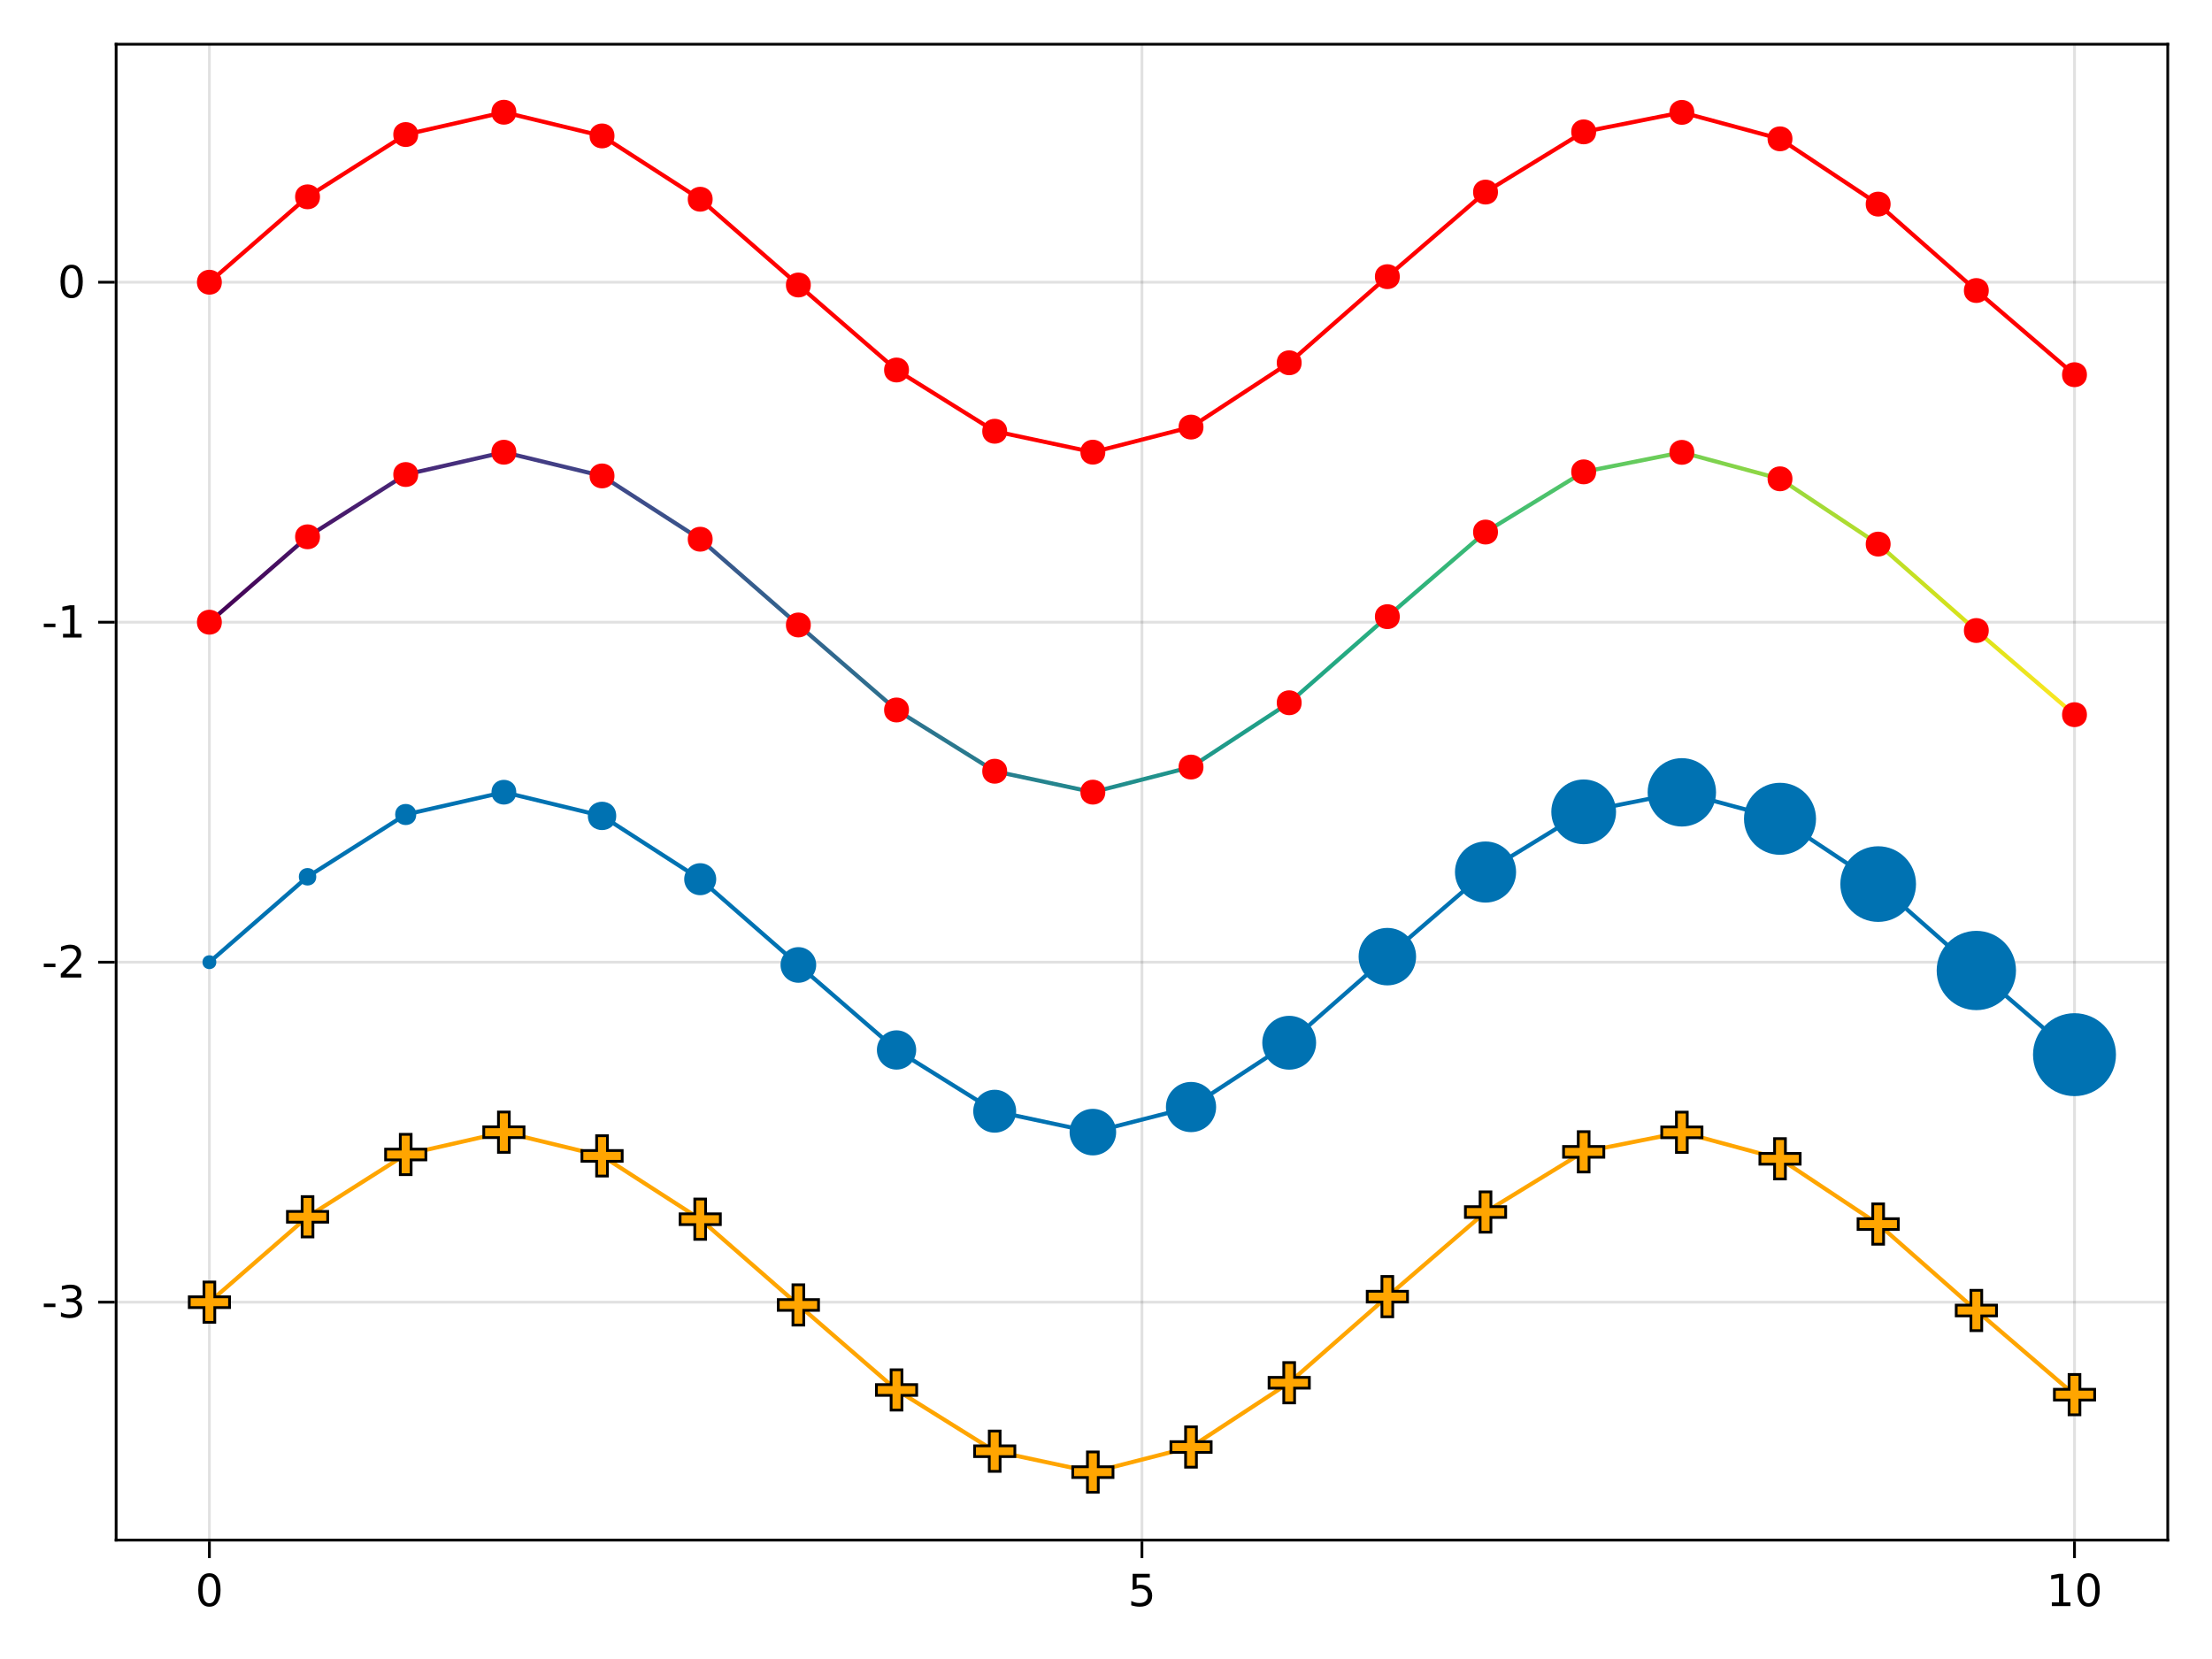 <?xml version="1.0" encoding="UTF-8"?>
<svg xmlns="http://www.w3.org/2000/svg" xmlns:xlink="http://www.w3.org/1999/xlink" width="600pt" height="450pt" viewBox="0 0 600 450" version="1.1">
<defs>
<g>
<symbol overflow="visible" id="glyph0-0-9A0WEqZh">
<path style="stroke:none;" d="M 0.594 2.125 L 0.594 -8.469 L 6.594 -8.469 L 6.594 2.125 Z M 1.266 1.453 L 5.938 1.453 L 5.938 -7.781 L 1.266 -7.781 Z M 1.266 1.453 "/>
</symbol>
<symbol overflow="visible" id="glyph0-1-9A0WEqZh">
<path style="stroke:none;" d="M 3.812 -7.969 C 3.207 -7.969 2.75 -7.664 2.438 -7.062 C 2.133 -6.469 1.984 -5.566 1.984 -4.359 C 1.984 -3.16 2.133 -2.258 2.438 -1.656 C 2.75 -1.062 3.207 -0.766 3.812 -0.766 C 4.426 -0.766 4.883 -1.062 5.188 -1.656 C 5.5 -2.258 5.656 -3.16 5.656 -4.359 C 5.656 -5.566 5.5 -6.469 5.188 -7.062 C 4.883 -7.664 4.426 -7.969 3.812 -7.969 Z M 3.812 -8.906 C 4.789 -8.906 5.539 -8.516 6.062 -7.734 C 6.582 -6.961 6.844 -5.836 6.844 -4.359 C 6.844 -2.891 6.582 -1.766 6.062 -0.984 C 5.539 -0.211 4.789 0.172 3.812 0.172 C 2.832 0.172 2.082 -0.211 1.562 -0.984 C 1.051 -1.766 0.797 -2.891 0.797 -4.359 C 0.797 -5.836 1.051 -6.961 1.562 -7.734 C 2.082 -8.516 2.832 -8.906 3.812 -8.906 Z M 3.812 -8.906 "/>
</symbol>
<symbol overflow="visible" id="glyph0-2-9A0WEqZh">
<path style="stroke:none;" d="M 2.297 -1 L 6.438 -1 L 6.438 0 L 0.875 0 L 0.875 -1 C 1.32 -1.457 1.93 -2.078 2.703 -2.859 C 3.484 -3.648 3.973 -4.16 4.172 -4.391 C 4.555 -4.805 4.82 -5.16 4.969 -5.453 C 5.125 -5.754 5.203 -6.047 5.203 -6.328 C 5.203 -6.797 5.035 -7.176 4.703 -7.469 C 4.379 -7.758 3.957 -7.906 3.438 -7.906 C 3.062 -7.906 2.664 -7.844 2.25 -7.719 C 1.844 -7.594 1.406 -7.395 0.938 -7.125 L 0.938 -8.328 C 1.414 -8.516 1.859 -8.656 2.266 -8.75 C 2.68 -8.852 3.062 -8.906 3.406 -8.906 C 4.312 -8.906 5.035 -8.676 5.578 -8.219 C 6.117 -7.77 6.391 -7.164 6.391 -6.406 C 6.391 -6.051 6.32 -5.711 6.188 -5.391 C 6.051 -5.066 5.805 -4.688 5.453 -4.25 C 5.348 -4.133 5.035 -3.805 4.516 -3.266 C 3.992 -2.723 3.254 -1.969 2.297 -1 Z M 2.297 -1 "/>
</symbol>
<symbol overflow="visible" id="glyph1-0-9A0WEqZh">
<path style="stroke:none;" d="M 0.594 2.125 L 0.594 -8.469 L 6.594 -8.469 L 6.594 2.125 Z M 1.266 1.453 L 5.938 1.453 L 5.938 -7.781 L 1.266 -7.781 Z M 1.266 1.453 "/>
</symbol>
<symbol overflow="visible" id="glyph1-1-9A0WEqZh">
<path style="stroke:none;" d="M 1.297 -8.75 L 5.938 -8.75 L 5.938 -7.75 L 2.375 -7.75 L 2.375 -5.609 C 2.551 -5.672 2.723 -5.711 2.891 -5.734 C 3.066 -5.766 3.238 -5.781 3.406 -5.781 C 4.383 -5.781 5.16 -5.508 5.734 -4.969 C 6.305 -4.438 6.594 -3.719 6.594 -2.812 C 6.594 -1.863 6.297 -1.129 5.703 -0.609 C 5.117 -0.086 4.297 0.172 3.234 0.172 C 2.859 0.172 2.477 0.141 2.094 0.078 C 1.719 0.016 1.328 -0.078 0.922 -0.203 L 0.922 -1.391 C 1.273 -1.203 1.641 -1.062 2.016 -0.969 C 2.391 -0.875 2.785 -0.828 3.203 -0.828 C 3.879 -0.828 4.414 -1.004 4.812 -1.359 C 5.207 -1.711 5.406 -2.195 5.406 -2.812 C 5.406 -3.414 5.207 -3.895 4.812 -4.25 C 4.414 -4.602 3.879 -4.781 3.203 -4.781 C 2.891 -4.781 2.57 -4.742 2.25 -4.672 C 1.938 -4.609 1.617 -4.504 1.297 -4.359 Z M 1.297 -8.75 "/>
</symbol>
<symbol overflow="visible" id="glyph1-2-9A0WEqZh">
<path style="stroke:none;" d="M 3.812 -7.969 C 3.207 -7.969 2.75 -7.664 2.438 -7.062 C 2.133 -6.469 1.984 -5.566 1.984 -4.359 C 1.984 -3.16 2.133 -2.258 2.438 -1.656 C 2.75 -1.062 3.207 -0.766 3.812 -0.766 C 4.426 -0.766 4.883 -1.062 5.188 -1.656 C 5.5 -2.258 5.656 -3.16 5.656 -4.359 C 5.656 -5.566 5.5 -6.469 5.188 -7.062 C 4.883 -7.664 4.426 -7.969 3.812 -7.969 Z M 3.812 -8.906 C 4.789 -8.906 5.539 -8.516 6.062 -7.734 C 6.582 -6.961 6.844 -5.836 6.844 -4.359 C 6.844 -2.891 6.582 -1.766 6.062 -0.984 C 5.539 -0.211 4.789 0.172 3.812 0.172 C 2.832 0.172 2.082 -0.211 1.562 -0.984 C 1.051 -1.766 0.797 -2.891 0.797 -4.359 C 0.797 -5.836 1.051 -6.961 1.562 -7.734 C 2.082 -8.516 2.832 -8.906 3.812 -8.906 Z M 3.812 -8.906 "/>
</symbol>
<symbol overflow="visible" id="glyph2-0-9A0WEqZh">
<path style="stroke:none;" d="M 0.594 2.125 L 0.594 -8.469 L 6.594 -8.469 L 6.594 2.125 Z M 1.266 1.453 L 5.938 1.453 L 5.938 -7.781 L 1.266 -7.781 Z M 1.266 1.453 "/>
</symbol>
<symbol overflow="visible" id="glyph2-1-9A0WEqZh">
<path style="stroke:none;" d="M 1.484 -1 L 3.422 -1 L 3.422 -7.672 L 1.312 -7.25 L 1.312 -8.328 L 3.406 -8.75 L 4.594 -8.75 L 4.594 -1 L 6.531 -1 L 6.531 0 L 1.484 0 Z M 1.484 -1 "/>
</symbol>
<symbol overflow="visible" id="glyph3-0-9A0WEqZh">
<path style="stroke:none;" d="M 0.594 2.125 L 0.594 -8.469 L 6.594 -8.469 L 6.594 2.125 Z M 1.266 1.453 L 5.938 1.453 L 5.938 -7.781 L 1.266 -7.781 Z M 1.266 1.453 "/>
</symbol>
<symbol overflow="visible" id="glyph3-1-9A0WEqZh">
<path style="stroke:none;" d="M 0.594 -3.766 L 3.75 -3.766 L 3.75 -2.812 L 0.594 -2.812 Z M 0.594 -3.766 "/>
</symbol>
<symbol overflow="visible" id="glyph4-0-9A0WEqZh">
<path style="stroke:none;" d="M 0.594 2.125 L 0.594 -8.469 L 6.594 -8.469 L 6.594 2.125 Z M 1.266 1.453 L 5.938 1.453 L 5.938 -7.781 L 1.266 -7.781 Z M 1.266 1.453 "/>
</symbol>
<symbol overflow="visible" id="glyph4-1-9A0WEqZh">
<path style="stroke:none;" d="M 4.875 -4.719 C 5.438 -4.594 5.875 -4.336 6.188 -3.953 C 6.508 -3.578 6.672 -3.109 6.672 -2.547 C 6.672 -1.68 6.375 -1.008 5.781 -0.531 C 5.188 -0.062 4.344 0.172 3.25 0.172 C 2.883 0.172 2.504 0.133 2.109 0.062 C 1.723 -0.008 1.328 -0.117 0.922 -0.266 L 0.922 -1.406 C 1.242 -1.219 1.598 -1.07 1.984 -0.969 C 2.379 -0.875 2.789 -0.828 3.219 -0.828 C 3.957 -0.828 4.52 -0.973 4.906 -1.266 C 5.301 -1.555 5.5 -1.984 5.5 -2.547 C 5.5 -3.055 5.316 -3.457 4.953 -3.75 C 4.586 -4.039 4.086 -4.188 3.453 -4.188 L 2.422 -4.188 L 2.422 -5.156 L 3.5 -5.156 C 4.07 -5.156 4.516 -5.27 4.828 -5.5 C 5.141 -5.738 5.297 -6.078 5.297 -6.516 C 5.297 -6.961 5.133 -7.305 4.812 -7.547 C 4.5 -7.785 4.047 -7.906 3.453 -7.906 C 3.117 -7.906 2.766 -7.867 2.391 -7.797 C 2.023 -7.734 1.617 -7.629 1.172 -7.484 L 1.172 -8.531 C 1.629 -8.656 2.051 -8.75 2.438 -8.812 C 2.832 -8.875 3.203 -8.906 3.547 -8.906 C 4.453 -8.906 5.164 -8.703 5.688 -8.297 C 6.207 -7.891 6.469 -7.336 6.469 -6.641 C 6.469 -6.148 6.328 -5.738 6.047 -5.406 C 5.773 -5.07 5.383 -4.844 4.875 -4.719 Z M 4.875 -4.719 "/>
</symbol>
<symbol overflow="visible" id="glyph5-0-9A0WEqZh">
<path style="stroke:none;" d="M 0.594 2.125 L 0.594 -8.469 L 6.594 -8.469 L 6.594 2.125 Z M 1.266 1.453 L 5.938 1.453 L 5.938 -7.781 L 1.266 -7.781 Z M 1.266 1.453 "/>
</symbol>
<symbol overflow="visible" id="glyph5-1-9A0WEqZh">
<path style="stroke:none;" d="M 0.594 -3.766 L 3.75 -3.766 L 3.75 -2.812 L 0.594 -2.812 Z M 0.594 -3.766 "/>
</symbol>
<symbol overflow="visible" id="glyph6-0-9A0WEqZh">
<path style="stroke:none;" d="M 0.594 2.125 L 0.594 -8.469 L 6.594 -8.469 L 6.594 2.125 Z M 1.266 1.453 L 5.938 1.453 L 5.938 -7.781 L 1.266 -7.781 Z M 1.266 1.453 "/>
</symbol>
<symbol overflow="visible" id="glyph6-1-9A0WEqZh">
<path style="stroke:none;" d="M 0.594 -3.766 L 3.75 -3.766 L 3.75 -2.812 L 0.594 -2.812 Z M 0.594 -3.766 "/>
</symbol>
<symbol overflow="visible" id="glyph7-0-9A0WEqZh">
<path style="stroke:none;" d="M 0.594 2.125 L 0.594 -8.469 L 6.594 -8.469 L 6.594 2.125 Z M 1.266 1.453 L 5.938 1.453 L 5.938 -7.781 L 1.266 -7.781 Z M 1.266 1.453 "/>
</symbol>
<symbol overflow="visible" id="glyph7-1-9A0WEqZh">
<path style="stroke:none;" d="M 1.484 -1 L 3.422 -1 L 3.422 -7.672 L 1.312 -7.25 L 1.312 -8.328 L 3.406 -8.75 L 4.594 -8.75 L 4.594 -1 L 6.531 -1 L 6.531 0 L 1.484 0 Z M 1.484 -1 "/>
</symbol>
<symbol overflow="visible" id="glyph7-2-9A0WEqZh">
<path style="stroke:none;" d="M 3.812 -7.969 C 3.207 -7.969 2.75 -7.664 2.438 -7.062 C 2.133 -6.469 1.984 -5.566 1.984 -4.359 C 1.984 -3.16 2.133 -2.258 2.438 -1.656 C 2.75 -1.062 3.207 -0.766 3.812 -0.766 C 4.426 -0.766 4.883 -1.062 5.188 -1.656 C 5.5 -2.258 5.656 -3.16 5.656 -4.359 C 5.656 -5.566 5.5 -6.469 5.188 -7.062 C 4.883 -7.664 4.426 -7.969 3.812 -7.969 Z M 3.812 -8.906 C 4.789 -8.906 5.539 -8.516 6.062 -7.734 C 6.582 -6.961 6.844 -5.836 6.844 -4.359 C 6.844 -2.891 6.582 -1.766 6.062 -0.984 C 5.539 -0.211 4.789 0.172 3.812 0.172 C 2.832 0.172 2.082 -0.211 1.562 -0.984 C 1.051 -1.766 0.797 -2.891 0.797 -4.359 C 0.797 -5.836 1.051 -6.961 1.562 -7.734 C 2.082 -8.516 2.832 -8.906 3.812 -8.906 Z M 3.812 -8.906 "/>
</symbol>
</g>
<linearGradient id="linear0-9A0WEqZh" gradientUnits="userSpaceOnUse" x1="33.727" y1="209.028" x2="69.23" y2="178.144" gradientTransform="matrix(1,0,0,1,42,16)">
<stop offset="0" style="stop-color:rgb(26.7%,0.487%,32.941%);stop-opacity:1;"/>
<stop offset="1" style="stop-color:rgb(28.113%,8.119%,40.447%);stop-opacity:1;"/>
</linearGradient>
<linearGradient id="linear1-9A0WEqZh" gradientUnits="userSpaceOnUse" x1="69.23" y1="178.144" x2="104.732" y2="155.619" gradientTransform="matrix(1,0,0,1,42,16)">
<stop offset="0" style="stop-color:rgb(28.113%,8.119%,40.447%);stop-opacity:1;"/>
<stop offset="1" style="stop-color:rgb(28.195%,15.01%,46.479%);stop-opacity:1;"/>
</linearGradient>
<linearGradient id="linear2-9A0WEqZh" gradientUnits="userSpaceOnUse" x1="104.732" y1="155.619" x2="140.234" y2="147.551" gradientTransform="matrix(1,0,0,1,42,16)">
<stop offset="0" style="stop-color:rgb(28.195%,15.01%,46.479%);stop-opacity:1;"/>
<stop offset="1" style="stop-color:rgb(27.026%,21.532%,50.772%);stop-opacity:1;"/>
</linearGradient>
<linearGradient id="linear3-9A0WEqZh" gradientUnits="userSpaceOnUse" x1="140.234" y1="147.551" x2="175.737" y2="156.122" gradientTransform="matrix(1,0,0,1,42,16)">
<stop offset="0" style="stop-color:rgb(27.026%,21.532%,50.772%);stop-opacity:1;"/>
<stop offset="1" style="stop-color:rgb(24.92%,27.736%,53.41%);stop-opacity:1;"/>
</linearGradient>
<linearGradient id="linear4-9A0WEqZh" gradientUnits="userSpaceOnUse" x1="175.737" y1="156.122" x2="211.239" y2="179.015" gradientTransform="matrix(1,0,0,1,42,16)">
<stop offset="0" style="stop-color:rgb(24.92%,27.736%,53.41%);stop-opacity:1;"/>
<stop offset="1" style="stop-color:rgb(22.372%,33.543%,54.813%);stop-opacity:1;"/>
</linearGradient>
<linearGradient id="linear5-9A0WEqZh" gradientUnits="userSpaceOnUse" x1="211.239" y1="179.015" x2="246.742" y2="210.031" gradientTransform="matrix(1,0,0,1,42,16)">
<stop offset="0" style="stop-color:rgb(22.372%,33.543%,54.813%);stop-opacity:1;"/>
<stop offset="1" style="stop-color:rgb(19.849%,38.967%,55.481%);stop-opacity:1;"/>
</linearGradient>
<linearGradient id="linear6-9A0WEqZh" gradientUnits="userSpaceOnUse" x1="246.742" y1="210.031" x2="282.244" y2="240.775" gradientTransform="matrix(1,0,0,1,42,16)">
<stop offset="0" style="stop-color:rgb(19.849%,38.967%,55.481%);stop-opacity:1;"/>
<stop offset="1" style="stop-color:rgb(17.592%,44.109%,55.768%);stop-opacity:1;"/>
</linearGradient>
<linearGradient id="linear7-9A0WEqZh" gradientUnits="userSpaceOnUse" x1="282.244" y1="240.775" x2="317.746" y2="262.927" gradientTransform="matrix(1,0,0,1,42,16)">
<stop offset="0" style="stop-color:rgb(17.592%,44.109%,55.768%);stop-opacity:1;"/>
<stop offset="1" style="stop-color:rgb(15.573%,49.098%,55.79%);stop-opacity:1;"/>
</linearGradient>
<linearGradient id="linear8-9A0WEqZh" gradientUnits="userSpaceOnUse" x1="317.746" y1="262.927" x2="353.249" y2="270.49" gradientTransform="matrix(1,0,0,1,42,16)">
<stop offset="0" style="stop-color:rgb(15.573%,49.098%,55.79%);stop-opacity:1;"/>
<stop offset="1" style="stop-color:rgb(13.669%,54.04%,55.457%);stop-opacity:1;"/>
</linearGradient>
<linearGradient id="linear9-9A0WEqZh" gradientUnits="userSpaceOnUse" x1="353.249" y1="270.49" x2="388.751" y2="261.417" gradientTransform="matrix(1,0,0,1,42,16)">
<stop offset="0" style="stop-color:rgb(13.669%,54.04%,55.457%);stop-opacity:1;"/>
<stop offset="1" style="stop-color:rgb(12.169%,58.983%,54.542%);stop-opacity:1;"/>
</linearGradient>
<linearGradient id="linear1-9A0WEqZh0" gradientUnits="userSpaceOnUse" x1="388.751" y1="261.417" x2="424.254" y2="238.163" gradientTransform="matrix(1,0,0,1,42,16)">
<stop offset="0" style="stop-color:rgb(12.169%,58.983%,54.542%);stop-opacity:1;"/>
<stop offset="1" style="stop-color:rgb(12.429%,63.912%,52.769%);stop-opacity:1;"/>
</linearGradient>
<linearGradient id="linear1-9A0WEqZh1" gradientUnits="userSpaceOnUse" x1="424.254" y1="238.163" x2="459.756" y2="207.024" gradientTransform="matrix(1,0,0,1,42,16)">
<stop offset="0" style="stop-color:rgb(12.429%,63.912%,52.769%);stop-opacity:1;"/>
<stop offset="1" style="stop-color:rgb(16.225%,68.75%,49.899%);stop-opacity:1;"/>
</linearGradient>
<linearGradient id="linear1-9A0WEqZh2" gradientUnits="userSpaceOnUse" x1="459.756" y1="207.024" x2="495.258" y2="176.427" gradientTransform="matrix(1,0,0,1,42,16)">
<stop offset="0" style="stop-color:rgb(16.225%,68.75%,49.899%);stop-opacity:1;"/>
<stop offset="1" style="stop-color:rgb(23.592%,73.383%,45.758%);stop-opacity:1;"/>
</linearGradient>
<linearGradient id="linear1-9A0WEqZh3" gradientUnits="userSpaceOnUse" x1="495.258" y1="176.427" x2="530.761" y2="154.655" gradientTransform="matrix(1,0,0,1,42,16)">
<stop offset="0" style="stop-color:rgb(23.592%,73.383%,45.758%);stop-opacity:1;"/>
<stop offset="1" style="stop-color:rgb(33.503%,77.67%,40.253%);stop-opacity:1;"/>
</linearGradient>
<linearGradient id="linear1-9A0WEqZh4" gradientUnits="userSpaceOnUse" x1="530.761" y1="154.655" x2="566.263" y2="147.6" gradientTransform="matrix(1,0,0,1,42,16)">
<stop offset="0" style="stop-color:rgb(33.503%,77.67%,40.253%);stop-opacity:1;"/>
<stop offset="1" style="stop-color:rgb(45.231%,81.459%,33.36%);stop-opacity:1;"/>
</linearGradient>
<linearGradient id="linear1-9A0WEqZh5" gradientUnits="userSpaceOnUse" x1="566.263" y1="147.6" x2="601.766" y2="157.171" gradientTransform="matrix(1,0,0,1,42,16)">
<stop offset="0" style="stop-color:rgb(45.231%,81.459%,33.36%);stop-opacity:1;"/>
<stop offset="1" style="stop-color:rgb(58.302%,84.611%,25.161%);stop-opacity:1;"/>
</linearGradient>
<linearGradient id="linear1-9A0WEqZh6" gradientUnits="userSpaceOnUse" x1="601.766" y1="157.171" x2="637.268" y2="180.78" gradientTransform="matrix(1,0,0,1,42,16)">
<stop offset="0" style="stop-color:rgb(58.302%,84.611%,25.161%);stop-opacity:1;"/>
<stop offset="1" style="stop-color:rgb(72.205%,87.06%,16.156%);stop-opacity:1;"/>
</linearGradient>
<linearGradient id="linear1-9A0WEqZh7" gradientUnits="userSpaceOnUse" x1="637.268" y1="180.78" x2="672.77" y2="212.034" gradientTransform="matrix(1,0,0,1,42,16)">
<stop offset="0" style="stop-color:rgb(72.205%,87.06%,16.156%);stop-opacity:1;"/>
<stop offset="1" style="stop-color:rgb(86.172%,88.933%,9.658%);stop-opacity:1;"/>
</linearGradient>
<linearGradient id="linear1-9A0WEqZh8" gradientUnits="userSpaceOnUse" x1="672.77" y1="212.034" x2="708.273" y2="242.475" gradientTransform="matrix(1,0,0,1,42,16)">
<stop offset="0" style="stop-color:rgb(86.172%,88.933%,9.658%);stop-opacity:1;"/>
<stop offset="1" style="stop-color:rgb(99.325%,90.616%,14.394%);stop-opacity:1;"/>
</linearGradient>
</defs>
<g id="surface1-9A0WEqZh">
<rect x="0" y="0" width="600" height="450" style="fill:rgb(100%,100%,100%);fill-opacity:1;stroke:none;"/>
<path style=" stroke:none;fill-rule:nonzero;fill:rgb(100%,100%,100%);fill-opacity:1;" d="M 31.5 417.75 L 588 417.75 L 588 12 L 31.5 12 Z M 31.5 417.75 "/>
<path style="fill:none;stroke-width:1;stroke-linecap:butt;stroke-linejoin:miter;stroke:rgb(0%,0%,0%);stroke-opacity:0.12;stroke-miterlimit:10;" d="M 75.729 557 L 75.729 16 " transform="matrix(0.75,0,0,0.75,0,0)"/>
<path style="fill:none;stroke-width:1;stroke-linecap:butt;stroke-linejoin:miter;stroke:rgb(0%,0%,0%);stroke-opacity:0.12;stroke-miterlimit:10;" d="M 413 557 L 413 16 " transform="matrix(0.75,0,0,0.75,0,0)"/>
<path style="fill:none;stroke-width:1;stroke-linecap:butt;stroke-linejoin:miter;stroke:rgb(0%,0%,0%);stroke-opacity:0.12;stroke-miterlimit:10;" d="M 750.271 557 L 750.271 16 " transform="matrix(0.75,0,0,0.75,0,0)"/>
<path style="fill:none;stroke-width:1;stroke-linecap:butt;stroke-linejoin:miter;stroke:rgb(0%,0%,0%);stroke-opacity:0.12;stroke-miterlimit:10;" d="M 42 470.948 L 784 470.948 " transform="matrix(0.75,0,0,0.75,0,0)"/>
<path style="fill:none;stroke-width:1;stroke-linecap:butt;stroke-linejoin:miter;stroke:rgb(0%,0%,0%);stroke-opacity:0.12;stroke-miterlimit:10;" d="M 42 347.99 L 784 347.99 " transform="matrix(0.75,0,0,0.75,0,0)"/>
<path style="fill:none;stroke-width:1;stroke-linecap:butt;stroke-linejoin:miter;stroke:rgb(0%,0%,0%);stroke-opacity:0.12;stroke-miterlimit:10;" d="M 42 225.026 L 784 225.026 " transform="matrix(0.75,0,0,0.75,0,0)"/>
<path style="fill:none;stroke-width:1;stroke-linecap:butt;stroke-linejoin:miter;stroke:rgb(0%,0%,0%);stroke-opacity:0.12;stroke-miterlimit:10;" d="M 42 102.068 L 784 102.068 " transform="matrix(0.75,0,0,0.75,0,0)"/>
<g style="fill:rgb(0%,0%,0%);fill-opacity:1;">
  <use xlink:href="#glyph0-1-9A0WEqZh" x="52.977" y="435.641"/>
</g>
<g style="fill:rgb(0%,0%,0%);fill-opacity:1;">
  <use xlink:href="#glyph1-1-9A0WEqZh" x="305.934" y="435.641"/>
</g>
<g style="fill:rgb(0%,0%,0%);fill-opacity:1;">
  <use xlink:href="#glyph2-1-9A0WEqZh" x="555.07" y="435.641"/>
</g>
<g style="fill:rgb(0%,0%,0%);fill-opacity:1;">
  <use xlink:href="#glyph1-2-9A0WEqZh" x="562.703" y="435.641"/>
</g>
<g style="fill:rgb(0%,0%,0%);fill-opacity:1;">
  <use xlink:href="#glyph3-1-9A0WEqZh" x="11.285" y="357.363"/>
</g>
<g style="fill:rgb(0%,0%,0%);fill-opacity:1;">
  <use xlink:href="#glyph4-1-9A0WEqZh" x="15.613" y="357.363"/>
</g>
<g style="fill:rgb(0%,0%,0%);fill-opacity:1;">
  <use xlink:href="#glyph5-1-9A0WEqZh" x="11.285" y="265.145"/>
</g>
<g style="fill:rgb(0%,0%,0%);fill-opacity:1;">
  <use xlink:href="#glyph0-2-9A0WEqZh" x="15.613" y="265.145"/>
</g>
<g style="fill:rgb(0%,0%,0%);fill-opacity:1;">
  <use xlink:href="#glyph6-1-9A0WEqZh" x="11.285" y="172.926"/>
</g>
<g style="fill:rgb(0%,0%,0%);fill-opacity:1;">
  <use xlink:href="#glyph7-1-9A0WEqZh" x="15.613" y="172.926"/>
</g>
<g style="fill:rgb(0%,0%,0%);fill-opacity:1;">
  <use xlink:href="#glyph7-2-9A0WEqZh" x="15.613" y="80.707"/>
</g>
<path style="fill:none;stroke-width:1.5;stroke-linecap:butt;stroke-linejoin:miter;stroke:rgb(100%,0%,0%);stroke-opacity:1;stroke-miterlimit:10;" d="M 75.729 102.068 L 111.229 71.182 L 146.734 48.661 L 182.234 40.589 L 217.734 49.161 L 253.24 72.057 L 288.74 103.073 L 324.245 133.818 L 359.745 155.969 L 395.25 163.531 L 430.75 154.458 L 466.255 131.203 L 501.755 100.062 L 537.26 69.469 L 572.76 47.693 L 608.266 40.641 L 643.766 50.214 L 679.266 73.818 L 714.771 105.073 L 750.271 135.516 " transform="matrix(0.75,0,0,0.75,0,0)"/>
<path style=" stroke:none;fill-rule:nonzero;fill:rgb(100%,0%,0%);fill-opacity:1;" d="M 60.172 76.551 C 60.172 81.051 53.422 81.051 53.422 76.551 C 53.422 72.051 60.172 72.051 60.172 76.551 "/>
<path style=" stroke:none;fill-rule:nonzero;fill:rgb(100%,0%,0%);fill-opacity:1;" d="M 86.797 53.387 C 86.797 57.887 80.047 57.887 80.047 53.387 C 80.047 48.887 86.797 48.887 86.797 53.387 "/>
<path style=" stroke:none;fill-rule:nonzero;fill:rgb(100%,0%,0%);fill-opacity:1;" d="M 113.426 36.496 C 113.426 40.996 106.676 40.996 106.676 36.496 C 106.676 31.996 113.426 31.996 113.426 36.496 "/>
<path style=" stroke:none;fill-rule:nonzero;fill:rgb(100%,0%,0%);fill-opacity:1;" d="M 140.051 30.441 C 140.051 34.941 133.301 34.941 133.301 30.441 C 133.301 25.941 140.051 25.941 140.051 30.441 "/>
<path style=" stroke:none;fill-rule:nonzero;fill:rgb(100%,0%,0%);fill-opacity:1;" d="M 166.676 36.871 C 166.676 41.371 159.926 41.371 159.926 36.871 C 159.926 32.371 166.676 32.371 166.676 36.871 "/>
<path style=" stroke:none;fill-rule:nonzero;fill:rgb(100%,0%,0%);fill-opacity:1;" d="M 193.305 54.043 C 193.305 58.543 186.555 58.543 186.555 54.043 C 186.555 49.543 193.305 49.543 193.305 54.043 "/>
<path style=" stroke:none;fill-rule:nonzero;fill:rgb(100%,0%,0%);fill-opacity:1;" d="M 219.93 77.305 C 219.93 81.805 213.18 81.805 213.18 77.305 C 213.18 72.805 219.93 72.805 219.93 77.305 "/>
<path style=" stroke:none;fill-rule:nonzero;fill:rgb(100%,0%,0%);fill-opacity:1;" d="M 246.559 100.363 C 246.559 104.863 239.809 104.863 239.809 100.363 C 239.809 95.863 246.559 95.863 246.559 100.363 "/>
<path style=" stroke:none;fill-rule:nonzero;fill:rgb(100%,0%,0%);fill-opacity:1;" d="M 273.184 116.977 C 273.184 121.477 266.434 121.477 266.434 116.977 C 266.434 112.477 273.184 112.477 273.184 116.977 "/>
<path style=" stroke:none;fill-rule:nonzero;fill:rgb(100%,0%,0%);fill-opacity:1;" d="M 299.812 122.648 C 299.812 127.148 293.062 127.148 293.062 122.648 C 293.062 118.148 299.812 118.148 299.812 122.648 "/>
<path style=" stroke:none;fill-rule:nonzero;fill:rgb(100%,0%,0%);fill-opacity:1;" d="M 326.438 115.844 C 326.438 120.344 319.688 120.344 319.688 115.844 C 319.688 111.344 326.438 111.344 326.438 115.844 "/>
<path style=" stroke:none;fill-rule:nonzero;fill:rgb(100%,0%,0%);fill-opacity:1;" d="M 353.066 98.402 C 353.066 102.902 346.316 102.902 346.316 98.402 C 346.316 93.902 353.066 93.902 353.066 98.402 "/>
<path style=" stroke:none;fill-rule:nonzero;fill:rgb(100%,0%,0%);fill-opacity:1;" d="M 379.691 75.047 C 379.691 79.547 372.941 79.547 372.941 75.047 C 372.941 70.547 379.691 70.547 379.691 75.047 "/>
<path style=" stroke:none;fill-rule:nonzero;fill:rgb(100%,0%,0%);fill-opacity:1;" d="M 406.32 52.102 C 406.32 56.602 399.57 56.602 399.57 52.102 C 399.57 47.602 406.32 47.602 406.32 52.102 "/>
<path style=" stroke:none;fill-rule:nonzero;fill:rgb(100%,0%,0%);fill-opacity:1;" d="M 432.945 35.77 C 432.945 40.27 426.195 40.27 426.195 35.77 C 426.195 31.27 432.945 31.27 432.945 35.77 "/>
<path style=" stroke:none;fill-rule:nonzero;fill:rgb(100%,0%,0%);fill-opacity:1;" d="M 459.574 30.48 C 459.574 34.98 452.824 34.98 452.824 30.48 C 452.824 25.98 459.574 25.98 459.574 30.48 "/>
<path style=" stroke:none;fill-rule:nonzero;fill:rgb(100%,0%,0%);fill-opacity:1;" d="M 486.199 37.66 C 486.199 42.16 479.449 42.16 479.449 37.66 C 479.449 33.16 486.199 33.16 486.199 37.66 "/>
<path style=" stroke:none;fill-rule:nonzero;fill:rgb(100%,0%,0%);fill-opacity:1;" d="M 512.824 55.363 C 512.824 59.863 506.074 59.863 506.074 55.363 C 506.074 50.863 512.824 50.863 512.824 55.363 "/>
<path style=" stroke:none;fill-rule:nonzero;fill:rgb(100%,0%,0%);fill-opacity:1;" d="M 539.453 78.805 C 539.453 83.305 532.703 83.305 532.703 78.805 C 532.703 74.305 539.453 74.305 539.453 78.805 "/>
<path style=" stroke:none;fill-rule:nonzero;fill:rgb(100%,0%,0%);fill-opacity:1;" d="M 566.078 101.637 C 566.078 106.137 559.328 106.137 559.328 101.637 C 559.328 97.137 566.078 97.137 566.078 101.637 "/>
<path style="fill:none;stroke-width:1.5;stroke-linecap:round;stroke-linejoin:miter;stroke:url(#linear0-9A0WEqZh);stroke-miterlimit:10;" d="M 75.729 225.026 L 111.229 194.146 " transform="matrix(0.75,0,0,0.75,0,0)"/>
<path style="fill:none;stroke-width:1.5;stroke-linecap:round;stroke-linejoin:miter;stroke:url(#linear1-9A0WEqZh);stroke-miterlimit:10;" d="M 111.229 194.146 L 146.734 171.62 " transform="matrix(0.75,0,0,0.75,0,0)"/>
<path style="fill:none;stroke-width:1.5;stroke-linecap:round;stroke-linejoin:miter;stroke:url(#linear2-9A0WEqZh);stroke-miterlimit:10;" d="M 146.734 171.62 L 182.234 163.552 " transform="matrix(0.75,0,0,0.75,0,0)"/>
<path style="fill:none;stroke-width:1.5;stroke-linecap:round;stroke-linejoin:miter;stroke:url(#linear3-9A0WEqZh);stroke-miterlimit:10;" d="M 182.234 163.552 L 217.734 172.125 " transform="matrix(0.75,0,0,0.75,0,0)"/>
<path style="fill:none;stroke-width:1.5;stroke-linecap:round;stroke-linejoin:miter;stroke:url(#linear4-9A0WEqZh);stroke-miterlimit:10;" d="M 217.734 172.125 L 253.24 195.016 " transform="matrix(0.75,0,0,0.75,0,0)"/>
<path style="fill:none;stroke-width:1.5;stroke-linecap:round;stroke-linejoin:miter;stroke:url(#linear5-9A0WEqZh);stroke-miterlimit:10;" d="M 253.24 195.016 L 288.74 226.031 " transform="matrix(0.75,0,0,0.75,0,0)"/>
<path style="fill:none;stroke-width:1.5;stroke-linecap:round;stroke-linejoin:miter;stroke:url(#linear6-9A0WEqZh);stroke-miterlimit:10;" d="M 288.74 226.031 L 324.245 256.776 " transform="matrix(0.75,0,0,0.75,0,0)"/>
<path style="fill:none;stroke-width:1.5;stroke-linecap:round;stroke-linejoin:miter;stroke:url(#linear7-9A0WEqZh);stroke-miterlimit:10;" d="M 324.245 256.776 L 359.745 278.927 " transform="matrix(0.75,0,0,0.75,0,0)"/>
<path style="fill:none;stroke-width:1.5;stroke-linecap:round;stroke-linejoin:miter;stroke:url(#linear8-9A0WEqZh);stroke-miterlimit:10;" d="M 359.745 278.927 L 395.25 286.49 " transform="matrix(0.75,0,0,0.75,0,0)"/>
<path style="fill:none;stroke-width:1.5;stroke-linecap:round;stroke-linejoin:miter;stroke:url(#linear9-9A0WEqZh);stroke-miterlimit:10;" d="M 395.25 286.49 L 430.75 277.417 " transform="matrix(0.75,0,0,0.75,0,0)"/>
<path style="fill:none;stroke-width:1.5;stroke-linecap:round;stroke-linejoin:miter;stroke:url(#linear1-9A0WEqZh0);stroke-miterlimit:10;" d="M 430.75 277.417 L 466.255 254.161 " transform="matrix(0.75,0,0,0.75,0,0)"/>
<path style="fill:none;stroke-width:1.5;stroke-linecap:round;stroke-linejoin:miter;stroke:url(#linear1-9A0WEqZh1);stroke-miterlimit:10;" d="M 466.255 254.161 L 501.755 223.026 " transform="matrix(0.75,0,0,0.75,0,0)"/>
<path style="fill:none;stroke-width:1.5;stroke-linecap:round;stroke-linejoin:miter;stroke:url(#linear1-9A0WEqZh2);stroke-miterlimit:10;" d="M 501.755 223.026 L 537.26 192.427 " transform="matrix(0.75,0,0,0.75,0,0)"/>
<path style="fill:none;stroke-width:1.5;stroke-linecap:round;stroke-linejoin:miter;stroke:url(#linear1-9A0WEqZh3);stroke-miterlimit:10;" d="M 537.26 192.427 L 572.76 170.656 " transform="matrix(0.75,0,0,0.75,0,0)"/>
<path style="fill:none;stroke-width:1.5;stroke-linecap:round;stroke-linejoin:miter;stroke:url(#linear1-9A0WEqZh4);stroke-miterlimit:10;" d="M 572.76 170.656 L 608.266 163.599 " transform="matrix(0.75,0,0,0.75,0,0)"/>
<path style="fill:none;stroke-width:1.5;stroke-linecap:round;stroke-linejoin:miter;stroke:url(#linear1-9A0WEqZh5);stroke-miterlimit:10;" d="M 608.266 163.599 L 643.766 173.172 " transform="matrix(0.75,0,0,0.75,0,0)"/>
<path style="fill:none;stroke-width:1.5;stroke-linecap:round;stroke-linejoin:miter;stroke:url(#linear1-9A0WEqZh6);stroke-miterlimit:10;" d="M 643.766 173.172 L 679.266 196.781 " transform="matrix(0.75,0,0,0.75,0,0)"/>
<path style="fill:none;stroke-width:1.5;stroke-linecap:round;stroke-linejoin:miter;stroke:url(#linear1-9A0WEqZh7);stroke-miterlimit:10;" d="M 679.266 196.781 L 714.771 228.036 " transform="matrix(0.75,0,0,0.75,0,0)"/>
<path style="fill:none;stroke-width:1.5;stroke-linecap:round;stroke-linejoin:miter;stroke:url(#linear1-9A0WEqZh8);stroke-miterlimit:10;" d="M 714.771 228.036 L 750.271 258.474 " transform="matrix(0.75,0,0,0.75,0,0)"/>
<path style=" stroke:none;fill-rule:nonzero;fill:rgb(100%,0%,0%);fill-opacity:1;" d="M 60.172 168.77 C 60.172 173.27 53.422 173.27 53.422 168.77 C 53.422 164.27 60.172 164.27 60.172 168.77 "/>
<path style=" stroke:none;fill-rule:nonzero;fill:rgb(100%,0%,0%);fill-opacity:1;" d="M 86.797 145.609 C 86.797 150.109 80.047 150.109 80.047 145.609 C 80.047 141.109 86.797 141.109 86.797 145.609 "/>
<path style=" stroke:none;fill-rule:nonzero;fill:rgb(100%,0%,0%);fill-opacity:1;" d="M 113.426 128.715 C 113.426 133.215 106.676 133.215 106.676 128.715 C 106.676 124.215 113.426 124.215 113.426 128.715 "/>
<path style=" stroke:none;fill-rule:nonzero;fill:rgb(100%,0%,0%);fill-opacity:1;" d="M 140.051 122.664 C 140.051 127.164 133.301 127.164 133.301 122.664 C 133.301 118.164 140.051 118.164 140.051 122.664 "/>
<path style=" stroke:none;fill-rule:nonzero;fill:rgb(100%,0%,0%);fill-opacity:1;" d="M 166.676 129.094 C 166.676 133.594 159.926 133.594 159.926 129.094 C 159.926 124.594 166.676 124.594 166.676 129.094 "/>
<path style=" stroke:none;fill-rule:nonzero;fill:rgb(100%,0%,0%);fill-opacity:1;" d="M 193.305 146.262 C 193.305 150.762 186.555 150.762 186.555 146.262 C 186.555 141.762 193.305 141.762 193.305 146.262 "/>
<path style=" stroke:none;fill-rule:nonzero;fill:rgb(100%,0%,0%);fill-opacity:1;" d="M 219.93 169.523 C 219.93 174.023 213.18 174.023 213.18 169.523 C 213.18 165.023 219.93 165.023 219.93 169.523 "/>
<path style=" stroke:none;fill-rule:nonzero;fill:rgb(100%,0%,0%);fill-opacity:1;" d="M 246.559 192.582 C 246.559 197.082 239.809 197.082 239.809 192.582 C 239.809 188.082 246.559 188.082 246.559 192.582 "/>
<path style=" stroke:none;fill-rule:nonzero;fill:rgb(100%,0%,0%);fill-opacity:1;" d="M 273.184 209.195 C 273.184 213.695 266.434 213.695 266.434 209.195 C 266.434 204.695 273.184 204.695 273.184 209.195 "/>
<path style=" stroke:none;fill-rule:nonzero;fill:rgb(100%,0%,0%);fill-opacity:1;" d="M 299.812 214.867 C 299.812 219.367 293.062 219.367 293.062 214.867 C 293.062 210.367 299.812 210.367 299.812 214.867 "/>
<path style=" stroke:none;fill-rule:nonzero;fill:rgb(100%,0%,0%);fill-opacity:1;" d="M 326.438 208.062 C 326.438 212.562 319.688 212.562 319.688 208.062 C 319.688 203.562 326.438 203.562 326.438 208.062 "/>
<path style=" stroke:none;fill-rule:nonzero;fill:rgb(100%,0%,0%);fill-opacity:1;" d="M 353.066 190.621 C 353.066 195.121 346.316 195.121 346.316 190.621 C 346.316 186.121 353.066 186.121 353.066 190.621 "/>
<path style=" stroke:none;fill-rule:nonzero;fill:rgb(100%,0%,0%);fill-opacity:1;" d="M 379.691 167.27 C 379.691 171.77 372.941 171.77 372.941 167.27 C 372.941 162.77 379.691 162.77 379.691 167.27 "/>
<path style=" stroke:none;fill-rule:nonzero;fill:rgb(100%,0%,0%);fill-opacity:1;" d="M 406.32 144.32 C 406.32 148.82 399.57 148.82 399.57 144.32 C 399.57 139.82 406.32 139.82 406.32 144.32 "/>
<path style=" stroke:none;fill-rule:nonzero;fill:rgb(100%,0%,0%);fill-opacity:1;" d="M 432.945 127.992 C 432.945 132.492 426.195 132.492 426.195 127.992 C 426.195 123.492 432.945 123.492 432.945 127.992 "/>
<path style=" stroke:none;fill-rule:nonzero;fill:rgb(100%,0%,0%);fill-opacity:1;" d="M 459.574 122.699 C 459.574 127.199 452.824 127.199 452.824 122.699 C 452.824 118.199 459.574 118.199 459.574 122.699 "/>
<path style=" stroke:none;fill-rule:nonzero;fill:rgb(100%,0%,0%);fill-opacity:1;" d="M 486.199 129.879 C 486.199 134.379 479.449 134.379 479.449 129.879 C 479.449 125.379 486.199 125.379 486.199 129.879 "/>
<path style=" stroke:none;fill-rule:nonzero;fill:rgb(100%,0%,0%);fill-opacity:1;" d="M 512.824 147.586 C 512.824 152.086 506.074 152.086 506.074 147.586 C 506.074 143.086 512.824 143.086 512.824 147.586 "/>
<path style=" stroke:none;fill-rule:nonzero;fill:rgb(100%,0%,0%);fill-opacity:1;" d="M 539.453 171.027 C 539.453 175.527 532.703 175.527 532.703 171.027 C 532.703 166.527 539.453 166.527 539.453 171.027 "/>
<path style=" stroke:none;fill-rule:nonzero;fill:rgb(100%,0%,0%);fill-opacity:1;" d="M 566.078 193.855 C 566.078 198.355 559.328 198.355 559.328 193.855 C 559.328 189.355 566.078 189.355 566.078 193.855 "/>
<path style="fill:none;stroke-width:1.5;stroke-linecap:butt;stroke-linejoin:miter;stroke:rgb(0%,44.706%,69.804%);stroke-opacity:1;stroke-miterlimit:10;" d="M 75.729 347.99 L 111.229 317.104 L 146.734 294.578 L 182.234 286.51 L 217.734 295.083 L 253.24 317.974 L 288.74 348.99 L 324.245 379.734 L 359.745 401.885 L 395.25 409.448 L 430.75 400.375 L 466.255 377.125 L 501.755 345.984 L 537.26 315.385 L 572.76 293.615 L 608.266 286.557 L 643.766 296.13 L 679.266 319.74 L 714.771 350.995 L 750.271 381.432 " transform="matrix(0.75,0,0,0.75,0,0)"/>
<path style=" stroke:none;fill-rule:nonzero;fill:rgb(0%,44.706%,69.804%);fill-opacity:1;" d="M 58.672 260.992 C 58.672 263.492 54.922 263.492 54.922 260.992 C 54.922 258.492 58.672 258.492 58.672 260.992 "/>
<path style=" stroke:none;fill-rule:nonzero;fill:rgb(0%,44.706%,69.804%);fill-opacity:1;" d="M 85.789 237.828 C 85.789 240.984 81.055 240.984 81.055 237.828 C 81.055 234.668 85.789 234.668 85.789 237.828 "/>
<path style=" stroke:none;fill-rule:nonzero;fill:rgb(0%,44.706%,69.804%);fill-opacity:1;" d="M 112.91 220.934 C 112.91 224.75 107.188 224.75 107.188 220.934 C 107.188 217.117 112.91 217.117 112.91 220.934 "/>
<path style=" stroke:none;fill-rule:nonzero;fill:rgb(0%,44.706%,69.804%);fill-opacity:1;" d="M 140.031 214.883 C 140.031 219.355 133.32 219.355 133.32 214.883 C 133.32 210.41 140.031 210.41 140.031 214.883 "/>
<path style=" stroke:none;fill-rule:nonzero;fill:rgb(0%,44.706%,69.804%);fill-opacity:1;" d="M 167.152 221.312 C 167.152 226.441 159.453 226.441 159.453 221.312 C 159.453 216.18 167.152 216.18 167.152 221.312 "/>
<path style=" stroke:none;fill-rule:nonzero;fill:rgb(0%,44.706%,69.804%);fill-opacity:1;" d="M 194.273 238.48 C 194.273 240.879 192.328 242.824 189.93 242.824 C 187.531 242.824 185.586 240.879 185.586 238.48 C 185.586 236.082 187.531 234.137 189.93 234.137 C 192.328 234.137 194.273 236.082 194.273 238.48 "/>
<path style=" stroke:none;fill-rule:nonzero;fill:rgb(0%,44.706%,69.804%);fill-opacity:1;" d="M 221.391 261.742 C 221.391 264.414 219.227 266.578 216.555 266.578 C 213.887 266.578 211.719 264.414 211.719 261.742 C 211.719 259.07 213.887 256.906 216.555 256.906 C 219.227 256.906 221.391 259.07 221.391 261.742 "/>
<path style=" stroke:none;fill-rule:nonzero;fill:rgb(0%,44.706%,69.804%);fill-opacity:1;" d="M 248.512 284.801 C 248.512 287.746 246.125 290.129 243.184 290.129 C 240.238 290.129 237.855 287.746 237.855 284.801 C 237.855 281.859 240.238 279.473 243.184 279.473 C 246.125 279.473 248.512 281.859 248.512 284.801 "/>
<path style=" stroke:none;fill-rule:nonzero;fill:rgb(0%,44.706%,69.804%);fill-opacity:1;" d="M 275.633 301.414 C 275.633 304.629 273.027 307.238 269.809 307.238 C 266.594 307.238 263.988 304.629 263.988 301.414 C 263.988 298.199 266.594 295.594 269.809 295.594 C 273.027 295.594 275.633 298.199 275.633 301.414 "/>
<path style=" stroke:none;fill-rule:nonzero;fill:rgb(0%,44.706%,69.804%);fill-opacity:1;" d="M 302.754 307.086 C 302.754 310.574 299.926 313.402 296.438 313.402 C 292.949 313.402 290.121 310.574 290.121 307.086 C 290.121 303.598 292.949 300.77 296.438 300.77 C 299.926 300.77 302.754 303.598 302.754 307.086 "/>
<path style=" stroke:none;fill-rule:nonzero;fill:rgb(0%,44.706%,69.804%);fill-opacity:1;" d="M 329.871 300.281 C 329.871 304.043 326.824 307.09 323.062 307.09 C 319.305 307.09 316.254 304.043 316.254 300.281 C 316.254 296.523 319.305 293.473 323.062 293.473 C 326.824 293.473 329.871 296.523 329.871 300.281 "/>
<path style=" stroke:none;fill-rule:nonzero;fill:rgb(0%,44.706%,69.804%);fill-opacity:1;" d="M 356.992 282.844 C 356.992 286.875 353.723 290.145 349.691 290.145 C 345.656 290.145 342.387 286.875 342.387 282.844 C 342.387 278.809 345.656 275.539 349.691 275.539 C 353.723 275.539 356.992 278.809 356.992 282.844 "/>
<path style=" stroke:none;fill-rule:nonzero;fill:rgb(0%,44.706%,69.804%);fill-opacity:1;" d="M 384.113 259.488 C 384.113 263.793 380.621 267.285 376.316 267.285 C 372.012 267.285 368.52 263.793 368.52 259.488 C 368.52 255.184 372.012 251.691 376.316 251.691 C 380.621 251.691 384.113 255.184 384.113 259.488 "/>
<path style=" stroke:none;fill-rule:nonzero;fill:rgb(0%,44.706%,69.804%);fill-opacity:1;" d="M 411.234 236.539 C 411.234 241.117 407.523 244.828 402.945 244.828 C 398.367 244.828 394.656 241.117 394.656 236.539 C 394.656 231.961 398.367 228.25 402.945 228.25 C 407.523 228.25 411.234 231.961 411.234 236.539 "/>
<path style=" stroke:none;fill-rule:nonzero;fill:rgb(0%,44.706%,69.804%);fill-opacity:1;" d="M 438.352 220.211 C 438.352 225.062 434.422 228.992 429.57 228.992 C 424.719 228.992 420.789 225.062 420.789 220.211 C 420.789 215.359 424.719 211.43 429.57 211.43 C 434.422 211.43 438.352 215.359 438.352 220.211 "/>
<path style=" stroke:none;fill-rule:nonzero;fill:rgb(0%,44.706%,69.804%);fill-opacity:1;" d="M 465.473 214.918 C 465.473 220.043 461.32 224.195 456.199 224.195 C 451.074 224.195 446.922 220.043 446.922 214.918 C 446.922 209.797 451.074 205.645 456.199 205.645 C 461.32 205.645 465.473 209.797 465.473 214.918 "/>
<path style=" stroke:none;fill-rule:nonzero;fill:rgb(0%,44.706%,69.804%);fill-opacity:1;" d="M 492.594 222.098 C 492.594 227.492 488.219 231.867 482.824 231.867 C 477.43 231.867 473.055 227.492 473.055 222.098 C 473.055 216.703 477.43 212.328 482.824 212.328 C 488.219 212.328 492.594 216.703 492.594 222.098 "/>
<path style=" stroke:none;fill-rule:nonzero;fill:rgb(0%,44.706%,69.804%);fill-opacity:1;" d="M 519.715 239.805 C 519.715 245.473 515.121 250.066 509.449 250.066 C 503.781 250.066 499.188 245.473 499.188 239.805 C 499.188 234.137 503.781 229.543 509.449 229.543 C 515.121 229.543 519.715 234.137 519.715 239.805 "/>
<path style=" stroke:none;fill-rule:nonzero;fill:rgb(0%,44.706%,69.804%);fill-opacity:1;" d="M 546.836 263.246 C 546.836 269.188 542.02 274 536.078 274 C 530.137 274 525.32 269.188 525.32 263.246 C 525.32 257.305 530.137 252.488 536.078 252.488 C 542.02 252.488 546.836 257.305 546.836 263.246 "/>
<path style=" stroke:none;fill-rule:nonzero;fill:rgb(0%,44.706%,69.804%);fill-opacity:1;" d="M 573.953 286.074 C 573.953 292.289 568.918 297.324 562.703 297.324 C 556.492 297.324 551.453 292.289 551.453 286.074 C 551.453 279.863 556.492 274.824 562.703 274.824 C 568.918 274.824 573.953 279.863 573.953 286.074 "/>
<path style="fill:none;stroke-width:1.5;stroke-linecap:butt;stroke-linejoin:miter;stroke:rgb(100%,64.706%,0%);stroke-opacity:1;stroke-miterlimit:10;" d="M 75.729 470.948 L 111.229 440.062 L 146.734 417.536 L 182.234 409.469 L 217.734 418.042 L 253.24 440.932 L 288.74 471.948 L 324.245 502.693 L 359.745 524.844 L 395.25 532.411 L 430.75 523.339 L 466.255 500.083 L 501.755 468.943 L 537.26 438.349 L 572.76 416.573 L 608.266 409.521 L 643.766 419.089 L 679.266 442.698 L 714.771 473.953 L 750.271 504.396 " transform="matrix(0.75,0,0,0.75,0,0)"/>
<path style="fill-rule:nonzero;fill:rgb(100%,64.706%,0%);fill-opacity:1;stroke-width:1;stroke-linecap:butt;stroke-linejoin:miter;stroke:rgb(0%,0%,0%);stroke-opacity:1;stroke-miterlimit:10;" d="M 77.682 469.01 L 83.016 469.01 L 83.016 472.906 L 77.682 472.906 L 77.682 478.24 L 73.766 478.24 L 73.766 472.906 L 68.453 472.906 L 68.453 469.01 L 73.766 469.01 L 73.766 463.656 L 77.682 463.656 Z M 84.104 478.24 " transform="matrix(0.75,0,0,0.75,0,0)"/>
<path style="fill-rule:nonzero;fill:rgb(100%,64.706%,0%);fill-opacity:1;stroke-width:1;stroke-linecap:butt;stroke-linejoin:miter;stroke:rgb(0%,0%,0%);stroke-opacity:1;stroke-miterlimit:10;" d="M 113.182 438.125 L 118.516 438.125 L 118.516 442.021 L 113.182 442.021 L 113.182 447.354 L 109.266 447.354 L 109.266 442.021 L 103.953 442.021 L 103.953 438.125 L 109.266 438.125 L 109.266 432.771 L 113.182 432.771 Z M 119.604 447.354 " transform="matrix(0.75,0,0,0.75,0,0)"/>
<path style="fill-rule:nonzero;fill:rgb(100%,64.706%,0%);fill-opacity:1;stroke-width:1;stroke-linecap:butt;stroke-linejoin:miter;stroke:rgb(0%,0%,0%);stroke-opacity:1;stroke-miterlimit:10;" d="M 148.688 415.599 L 154.021 415.599 L 154.021 419.495 L 148.688 419.495 L 148.688 424.828 L 144.771 424.828 L 144.771 419.495 L 139.458 419.495 L 139.458 415.599 L 144.771 415.599 L 144.771 410.245 L 148.688 410.245 Z M 155.115 424.828 " transform="matrix(0.75,0,0,0.75,0,0)"/>
<path style="fill-rule:nonzero;fill:rgb(100%,64.706%,0%);fill-opacity:1;stroke-width:1;stroke-linecap:butt;stroke-linejoin:miter;stroke:rgb(0%,0%,0%);stroke-opacity:1;stroke-miterlimit:10;" d="M 184.188 407.531 L 189.521 407.531 L 189.521 411.427 L 184.188 411.427 L 184.188 416.76 L 180.271 416.76 L 180.271 411.427 L 174.958 411.427 L 174.958 407.531 L 180.271 407.531 L 180.271 402.177 L 184.188 402.177 Z M 190.615 416.76 " transform="matrix(0.75,0,0,0.75,0,0)"/>
<path style="fill-rule:nonzero;fill:rgb(100%,64.706%,0%);fill-opacity:1;stroke-width:1;stroke-linecap:butt;stroke-linejoin:miter;stroke:rgb(0%,0%,0%);stroke-opacity:1;stroke-miterlimit:10;" d="M 219.693 416.104 L 225.026 416.104 L 225.026 420 L 219.693 420 L 219.693 425.333 L 215.776 425.333 L 215.776 420 L 210.464 420 L 210.464 416.104 L 215.776 416.104 L 215.776 410.75 L 219.693 410.75 Z M 226.115 425.333 " transform="matrix(0.75,0,0,0.75,0,0)"/>
<path style="fill-rule:nonzero;fill:rgb(100%,64.706%,0%);fill-opacity:1;stroke-width:1;stroke-linecap:butt;stroke-linejoin:miter;stroke:rgb(0%,0%,0%);stroke-opacity:1;stroke-miterlimit:10;" d="M 255.193 438.995 L 260.526 438.995 L 260.526 442.891 L 255.193 442.891 L 255.193 448.224 L 251.276 448.224 L 251.276 442.891 L 245.964 442.891 L 245.964 438.995 L 251.276 438.995 L 251.276 433.641 L 255.193 433.641 Z M 261.615 448.224 " transform="matrix(0.75,0,0,0.75,0,0)"/>
<path style="fill-rule:nonzero;fill:rgb(100%,64.706%,0%);fill-opacity:1;stroke-width:1;stroke-linecap:butt;stroke-linejoin:miter;stroke:rgb(0%,0%,0%);stroke-opacity:1;stroke-miterlimit:10;" d="M 290.698 470.01 L 296.031 470.01 L 296.031 473.906 L 290.698 473.906 L 290.698 479.24 L 286.781 479.24 L 286.781 473.906 L 281.469 473.906 L 281.469 470.01 L 286.781 470.01 L 286.781 464.656 L 290.698 464.656 Z M 297.125 479.24 " transform="matrix(0.75,0,0,0.75,0,0)"/>
<path style="fill-rule:nonzero;fill:rgb(100%,64.706%,0%);fill-opacity:1;stroke-width:1;stroke-linecap:butt;stroke-linejoin:miter;stroke:rgb(0%,0%,0%);stroke-opacity:1;stroke-miterlimit:10;" d="M 326.198 500.755 L 331.531 500.755 L 331.531 504.651 L 326.198 504.651 L 326.198 509.984 L 322.281 509.984 L 322.281 504.651 L 316.969 504.651 L 316.969 500.755 L 322.281 500.755 L 322.281 495.401 L 326.198 495.401 Z M 332.625 509.984 " transform="matrix(0.75,0,0,0.75,0,0)"/>
<path style="fill-rule:nonzero;fill:rgb(100%,64.706%,0%);fill-opacity:1;stroke-width:1;stroke-linecap:butt;stroke-linejoin:miter;stroke:rgb(0%,0%,0%);stroke-opacity:1;stroke-miterlimit:10;" d="M 361.703 522.906 L 367.036 522.906 L 367.036 526.802 L 361.703 526.802 L 361.703 532.135 L 357.786 532.135 L 357.786 526.802 L 352.474 526.802 L 352.474 522.906 L 357.786 522.906 L 357.786 517.552 L 361.703 517.552 Z M 368.125 532.135 " transform="matrix(0.75,0,0,0.75,0,0)"/>
<path style="fill-rule:nonzero;fill:rgb(100%,64.706%,0%);fill-opacity:1;stroke-width:1;stroke-linecap:butt;stroke-linejoin:miter;stroke:rgb(0%,0%,0%);stroke-opacity:1;stroke-miterlimit:10;" d="M 397.203 530.469 L 402.536 530.469 L 402.536 534.365 L 397.203 534.365 L 397.203 539.698 L 393.286 539.698 L 393.286 534.365 L 387.974 534.365 L 387.974 530.469 L 393.286 530.469 L 393.286 525.115 L 397.203 525.115 Z M 403.625 539.698 " transform="matrix(0.75,0,0,0.75,0,0)"/>
<path style="fill-rule:nonzero;fill:rgb(100%,64.706%,0%);fill-opacity:1;stroke-width:1;stroke-linecap:butt;stroke-linejoin:miter;stroke:rgb(0%,0%,0%);stroke-opacity:1;stroke-miterlimit:10;" d="M 432.703 521.396 L 438.036 521.396 L 438.036 525.292 L 432.703 525.292 L 432.703 530.625 L 428.786 530.625 L 428.786 525.292 L 423.474 525.292 L 423.474 521.396 L 428.786 521.396 L 428.786 516.042 L 432.703 516.042 Z M 439.125 530.625 " transform="matrix(0.75,0,0,0.75,0,0)"/>
<path style="fill-rule:nonzero;fill:rgb(100%,64.706%,0%);fill-opacity:1;stroke-width:1;stroke-linecap:butt;stroke-linejoin:miter;stroke:rgb(0%,0%,0%);stroke-opacity:1;stroke-miterlimit:10;" d="M 468.208 498.146 L 473.542 498.146 L 473.542 502.042 L 468.208 502.042 L 468.208 507.375 L 464.292 507.375 L 464.292 502.042 L 458.979 502.042 L 458.979 498.146 L 464.292 498.146 L 464.292 492.792 L 468.208 492.792 Z M 474.635 507.375 " transform="matrix(0.75,0,0,0.75,0,0)"/>
<path style="fill-rule:nonzero;fill:rgb(100%,64.706%,0%);fill-opacity:1;stroke-width:1;stroke-linecap:butt;stroke-linejoin:miter;stroke:rgb(0%,0%,0%);stroke-opacity:1;stroke-miterlimit:10;" d="M 503.708 467.005 L 509.042 467.005 L 509.042 470.901 L 503.708 470.901 L 503.708 476.234 L 499.792 476.234 L 499.792 470.901 L 494.479 470.901 L 494.479 467.005 L 499.792 467.005 L 499.792 461.651 L 503.708 461.651 Z M 510.135 476.234 " transform="matrix(0.75,0,0,0.75,0,0)"/>
<path style="fill-rule:nonzero;fill:rgb(100%,64.706%,0%);fill-opacity:1;stroke-width:1;stroke-linecap:butt;stroke-linejoin:miter;stroke:rgb(0%,0%,0%);stroke-opacity:1;stroke-miterlimit:10;" d="M 539.214 436.406 L 544.547 436.406 L 544.547 440.302 L 539.214 440.302 L 539.214 445.635 L 535.297 445.635 L 535.297 440.302 L 529.984 440.302 L 529.984 436.406 L 535.297 436.406 L 535.297 431.052 L 539.214 431.052 Z M 545.635 445.635 " transform="matrix(0.75,0,0,0.75,0,0)"/>
<path style="fill-rule:nonzero;fill:rgb(100%,64.706%,0%);fill-opacity:1;stroke-width:1;stroke-linecap:butt;stroke-linejoin:miter;stroke:rgb(0%,0%,0%);stroke-opacity:1;stroke-miterlimit:10;" d="M 574.714 414.635 L 580.047 414.635 L 580.047 418.531 L 574.714 418.531 L 574.714 423.865 L 570.797 423.865 L 570.797 418.531 L 565.484 418.531 L 565.484 414.635 L 570.797 414.635 L 570.797 409.281 L 574.714 409.281 Z M 581.135 423.865 " transform="matrix(0.75,0,0,0.75,0,0)"/>
<path style="fill-rule:nonzero;fill:rgb(100%,64.706%,0%);fill-opacity:1;stroke-width:1;stroke-linecap:butt;stroke-linejoin:miter;stroke:rgb(0%,0%,0%);stroke-opacity:1;stroke-miterlimit:10;" d="M 610.219 407.578 L 615.552 407.578 L 615.552 411.474 L 610.219 411.474 L 610.219 416.807 L 606.302 416.807 L 606.302 411.474 L 600.99 411.474 L 600.99 407.578 L 606.302 407.578 L 606.302 402.224 L 610.219 402.224 Z M 616.646 416.807 " transform="matrix(0.75,0,0,0.75,0,0)"/>
<path style="fill-rule:nonzero;fill:rgb(100%,64.706%,0%);fill-opacity:1;stroke-width:1;stroke-linecap:butt;stroke-linejoin:miter;stroke:rgb(0%,0%,0%);stroke-opacity:1;stroke-miterlimit:10;" d="M 645.719 417.151 L 651.052 417.151 L 651.052 421.047 L 645.719 421.047 L 645.719 426.38 L 641.802 426.38 L 641.802 421.047 L 636.49 421.047 L 636.49 417.151 L 641.802 417.151 L 641.802 411.797 L 645.719 411.797 Z M 652.146 426.38 " transform="matrix(0.75,0,0,0.75,0,0)"/>
<path style="fill-rule:nonzero;fill:rgb(100%,64.706%,0%);fill-opacity:1;stroke-width:1;stroke-linecap:butt;stroke-linejoin:miter;stroke:rgb(0%,0%,0%);stroke-opacity:1;stroke-miterlimit:10;" d="M 681.224 440.76 L 686.557 440.76 L 686.557 444.656 L 681.224 444.656 L 681.224 449.99 L 677.307 449.99 L 677.307 444.656 L 671.995 444.656 L 671.995 440.76 L 677.307 440.76 L 677.307 435.406 L 681.224 435.406 Z M 687.646 449.99 " transform="matrix(0.75,0,0,0.75,0,0)"/>
<path style="fill-rule:nonzero;fill:rgb(100%,64.706%,0%);fill-opacity:1;stroke-width:1;stroke-linecap:butt;stroke-linejoin:miter;stroke:rgb(0%,0%,0%);stroke-opacity:1;stroke-miterlimit:10;" d="M 716.724 472.016 L 722.057 472.016 L 722.057 475.911 L 716.724 475.911 L 716.724 481.245 L 712.807 481.245 L 712.807 475.911 L 707.495 475.911 L 707.495 472.016 L 712.807 472.016 L 712.807 466.661 L 716.724 466.661 Z M 723.146 481.245 " transform="matrix(0.75,0,0,0.75,0,0)"/>
<path style="fill-rule:nonzero;fill:rgb(100%,64.706%,0%);fill-opacity:1;stroke-width:1;stroke-linecap:butt;stroke-linejoin:miter;stroke:rgb(0%,0%,0%);stroke-opacity:1;stroke-miterlimit:10;" d="M 752.229 502.453 L 757.562 502.453 L 757.562 506.349 L 752.229 506.349 L 752.229 511.682 L 748.312 511.682 L 748.312 506.349 L 743 506.349 L 743 502.453 L 748.312 502.453 L 748.312 497.099 L 752.229 497.099 Z M 758.656 511.682 " transform="matrix(0.75,0,0,0.75,0,0)"/>
<path style="fill:none;stroke-width:1;stroke-linecap:butt;stroke-linejoin:miter;stroke:rgb(0%,0%,0%);stroke-opacity:1;stroke-miterlimit:10;" d="M 75.729 557.5 L 75.729 563.5 " transform="matrix(0.75,0,0,0.75,0,0)"/>
<path style="fill:none;stroke-width:1;stroke-linecap:butt;stroke-linejoin:miter;stroke:rgb(0%,0%,0%);stroke-opacity:1;stroke-miterlimit:10;" d="M 413 557.5 L 413 563.5 " transform="matrix(0.75,0,0,0.75,0,0)"/>
<path style="fill:none;stroke-width:1;stroke-linecap:butt;stroke-linejoin:miter;stroke:rgb(0%,0%,0%);stroke-opacity:1;stroke-miterlimit:10;" d="M 750.271 557.5 L 750.271 563.5 " transform="matrix(0.75,0,0,0.75,0,0)"/>
<path style="fill:none;stroke-width:1;stroke-linecap:butt;stroke-linejoin:miter;stroke:rgb(0%,0%,0%);stroke-opacity:1;stroke-miterlimit:10;" d="M 41.5 470.948 L 35.5 470.948 " transform="matrix(0.75,0,0,0.75,0,0)"/>
<path style="fill:none;stroke-width:1;stroke-linecap:butt;stroke-linejoin:miter;stroke:rgb(0%,0%,0%);stroke-opacity:1;stroke-miterlimit:10;" d="M 41.5 347.99 L 35.5 347.99 " transform="matrix(0.75,0,0,0.75,0,0)"/>
<path style="fill:none;stroke-width:1;stroke-linecap:butt;stroke-linejoin:miter;stroke:rgb(0%,0%,0%);stroke-opacity:1;stroke-miterlimit:10;" d="M 41.5 225.026 L 35.5 225.026 " transform="matrix(0.75,0,0,0.75,0,0)"/>
<path style="fill:none;stroke-width:1;stroke-linecap:butt;stroke-linejoin:miter;stroke:rgb(0%,0%,0%);stroke-opacity:1;stroke-miterlimit:10;" d="M 41.5 102.068 L 35.5 102.068 " transform="matrix(0.75,0,0,0.75,0,0)"/>
<path style="fill:none;stroke-width:1;stroke-linecap:butt;stroke-linejoin:miter;stroke:rgb(0%,0%,0%);stroke-opacity:1;stroke-miterlimit:10;" d="M 41.5 557 L 784.5 557 " transform="matrix(0.75,0,0,0.75,0,0)"/>
<path style="fill:none;stroke-width:1;stroke-linecap:butt;stroke-linejoin:miter;stroke:rgb(0%,0%,0%);stroke-opacity:1;stroke-miterlimit:10;" d="M 42 557.5 L 42 15.5 " transform="matrix(0.75,0,0,0.75,0,0)"/>
<path style="fill:none;stroke-width:1;stroke-linecap:butt;stroke-linejoin:miter;stroke:rgb(0%,0%,0%);stroke-opacity:1;stroke-miterlimit:10;" d="M 41.5 16 L 784.5 16 " transform="matrix(0.75,0,0,0.75,0,0)"/>
<path style="fill:none;stroke-width:1;stroke-linecap:butt;stroke-linejoin:miter;stroke:rgb(0%,0%,0%);stroke-opacity:1;stroke-miterlimit:10;" d="M 784 557.5 L 784 15.5 " transform="matrix(0.75,0,0,0.75,0,0)"/>
</g>
</svg>
